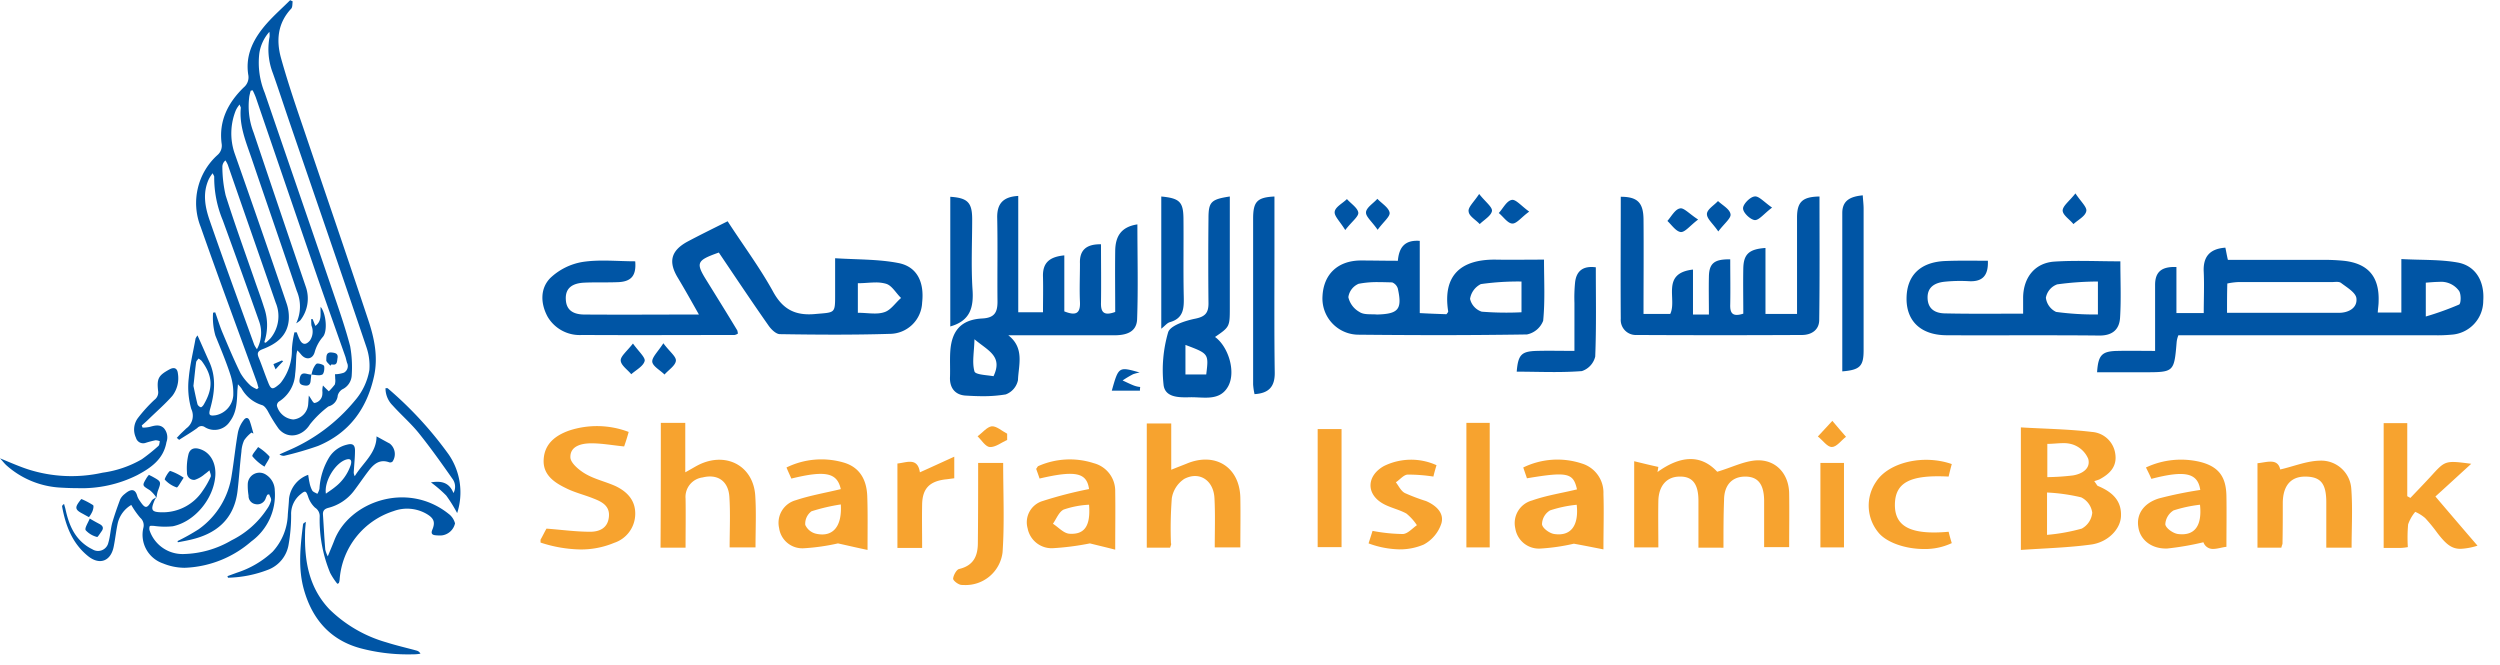 <svg xmlns="http://www.w3.org/2000/svg" xmlns:xlink="http://www.w3.org/1999/xlink" viewBox="465 336 421 112">
  <defs>
    <style>
      .cls-1 {
        clip-path: url(#clip-logo);
      }

      .cls-2 {
        fill: #f7a32f;
      }

      .cls-3 {
        fill: #0055a5;
      }

      .cls-4 {
        fill: rgba(255,255,255,0);
      }
    </style>
    <clipPath id="clip-logo">
      <rect x="465" y="336" width="421" height="112"/>
    </clipPath>
  </defs>
  <g id="logo" class="cls-1">
    <rect class="cls-4" x="465" y="336" width="421" height="112"/>
    <g id="Group_1" data-name="Group 1" transform="translate(413 303.21)">
      <g id="Group_1-2" data-name="Group 1" transform="translate(143.026 65.354)">
        <path id="Union_2" data-name="Union 2" class="cls-2" d="M70.869,27.294c-.527-.048-1.389-.718-1.389-1.053.048-.574.575-1.533,1.006-1.628,2.442-.574,3.16-2.2,3.16-4.405.048-4.405.048-8.859.048-13.456h4.214c0,5.075.239,10.1-.1,15.036a6.26,6.26,0,0,1-6.459,5.523Q71.112,27.311,70.869,27.294ZM249.289.766c3.975.239,8,.287,11.971.766a4.27,4.27,0,0,1,3.927,3.687c.335,2.155-.958,3.4-2.681,4.31a9.083,9.083,0,0,1-.862.287c.431.574.479.766.623.814,2.3.958,4.022,2.394,3.879,5.124-.1,2.155-2.2,4.357-5.028,4.741-3.831.527-7.709.622-11.828.91Zm4.406,18.1a31.906,31.906,0,0,0,5.842-1.054,3.4,3.4,0,0,0,1.772-2.681,3.389,3.389,0,0,0-1.867-2.586,31.381,31.381,0,0,0-5.746-.814Zm.048-15.323v5.6a39.875,39.875,0,0,0,4.31-.287c1.484-.24,3.017-1.1,2.586-2.778A4.309,4.309,0,0,0,258,3.639a4.8,4.8,0,0,0-1.573-.22C255.567,3.419,254.646,3.543,253.742,3.543ZM50.088,20.3a35.2,35.2,0,0,1-5.65.814,3.95,3.95,0,0,1-4.262-3.4A3.945,3.945,0,0,1,43,13.025c2.442-.814,5.028-1.245,7.566-1.867-.622-2.729-2.49-3.209-8.332-1.772-.24-.575-.527-1.149-.814-1.868A13.36,13.36,0,0,1,51.093,6.7c2.729.814,3.83,2.968,3.927,5.65.1,2.825.048,5.6.048,9.05C53.44,21.069,52.051,20.734,50.088,20.3Zm-4.453-5.411a2.6,2.6,0,0,0-1.054,2.3,2.654,2.654,0,0,0,1.82,1.484c2.777.623,4.405-1.149,4.166-4.932A32.178,32.178,0,0,0,45.634,14.892ZM92.514,20.3a44.67,44.67,0,0,1-6.321.814,4.123,4.123,0,0,1-4.166-3.352,3.736,3.736,0,0,1,2.538-4.6,68.894,68.894,0,0,1,7.805-2.011c-.383-2.729-2.2-3.209-8.332-1.772-.191-.575-.383-1.1-.574-1.628.191-.24.239-.431.383-.479A13.1,13.1,0,0,1,93.184,6.8a4.821,4.821,0,0,1,3.592,4.788c.048,3.065,0,6.081,0,9.769C95.291,20.974,93.854,20.638,92.514,20.3Zm-4.406-5.7c-.814.383-1.245,1.58-1.82,2.394.91.575,1.772,1.58,2.73,1.676,2.586.192,3.639-1.293,3.352-4.884A15.69,15.69,0,0,0,88.108,14.6ZM0,20.16v-.479c.383-.671.718-1.389,1.005-1.868,2.538.192,4.932.527,7.374.527,1.485,0,2.873-.575,3.113-2.347.287-1.963-1.1-2.681-2.586-3.256-1.533-.623-3.209-1.006-4.693-1.772C2.25,10.008.383,8.715.527,6.177.671,3.5,2.538,2.107,4.836,1.293a14.985,14.985,0,0,1,10.008.24c-.239.862-.479,1.628-.766,2.442-1.916-.191-3.735-.527-5.507-.527-1.628,0-3.591.431-3.543,2.346,0,.958,1.484,2.2,2.586,2.825,1.58.91,3.4,1.293,5.075,2.059,1.963.958,3.352,2.442,3.256,4.836A5.16,5.16,0,0,1,12.4,20.207a14.5,14.5,0,0,1-5.669,1.116A22.556,22.556,0,0,1,0,20.16Zm174.014.191a33.822,33.822,0,0,1-5.555.814,4.026,4.026,0,0,1-4.31-3.4,3.945,3.945,0,0,1,2.825-4.693c2.442-.862,5.028-1.245,7.566-1.867-.622-2.777-1.58-3.017-8.428-1.867-.191-.575-.383-1.1-.622-1.82a13.112,13.112,0,0,1,9.864-.67,5.122,5.122,0,0,1,3.639,5.124c.1,2.921,0,5.89,0,9.337C177.509,21.022,176.121,20.734,174.014,20.351Zm-4.023-5.6A2.77,2.77,0,0,0,168.65,17.1c.1.67,1.293,1.532,2.107,1.628,2.73.383,4.118-1.389,3.735-4.932A20.774,20.774,0,0,0,169.991,14.748ZM139.441,20.3c.239-.766.479-1.484.67-2.107a28.586,28.586,0,0,0,5.124.527c.814-.048,1.58-.958,2.346-1.484a8.765,8.765,0,0,0-1.772-1.963c-1.293-.718-2.873-1.005-4.118-1.772-2.73-1.676-2.49-4.645.335-6.225a10.352,10.352,0,0,1,8.858-.144c-.191.622-.383,1.293-.527,1.915A28.014,28.014,0,0,0,146,8.715c-.671.048-1.293.862-1.963,1.293.479.623.862,1.485,1.533,1.82a31.652,31.652,0,0,0,3.543,1.341c1.676.718,3.112,2.011,2.586,3.783a6.241,6.241,0,0,1-2.969,3.544,10.239,10.239,0,0,1-4.062.811A15.778,15.778,0,0,1,139.441,20.3Zm85.905-1.772a7.106,7.106,0,0,1-.431-8.619c2.107-3.256,7.949-4.645,12.737-2.969-.191.718-.383,1.436-.527,2.107-6.512-.335-9,1.005-9.05,4.693-.048,3.735,2.681,5.172,9.05,4.6.144.622.335,1.293.527,1.915a10.584,10.584,0,0,1-4.682.992C229.875,21.247,226.749,20.183,225.346,18.531Zm54.685,1.58a47.62,47.62,0,0,1-6.081,1.053c-2.682.1-4.6-1.484-4.885-3.639-.335-2.107.862-3.975,3.448-4.788A66.911,66.911,0,0,1,279.5,11.3c-.431-2.873-2.538-3.352-8.237-1.867-.239-.574-.527-1.149-.91-1.916a13.857,13.857,0,0,1,9.242-.91c3.065.814,4.262,2.538,4.31,5.746.048,2.777,0,5.6,0,8.523-.719.075-1.515.354-2.229.354A1.661,1.661,0,0,1,280.031,20.112ZM275,14.748a2.933,2.933,0,0,0-1.389,2.347c.1.67,1.341,1.532,2.155,1.628,2.729.335,4.07-1.293,3.687-4.932A22.743,22.743,0,0,0,275,14.748Zm44.485,3.879a27.5,27.5,0,0,0-2.107-2.586,6.632,6.632,0,0,0-1.676-1.053,6.738,6.738,0,0,0-1.2,2.107,25.379,25.379,0,0,0-.048,3.831,8.557,8.557,0,0,1-1.341.144h-2.73V.048h3.974V12.354c.192.1.335.191.527.287,1.149-1.2,2.3-2.394,3.448-3.639,2.442-2.681,2.394-2.681,6.8-2.107-2.155,1.963-4.022,3.687-6.034,5.507,2.442,2.873,4.741,5.555,7.087,8.284a10.974,10.974,0,0,1-2.855.53C321.841,21.217,320.918,20.47,319.488,18.627ZM60.1,21.069V6.848c1.533-.144,3.4-1.1,3.783,1.484C65.7,7.518,67.47,6.7,69.673,5.7V9.338c-.479.048-1.006.144-1.533.191-2.634.335-3.831,1.533-3.879,4.214-.048,2.346,0,4.741,0,7.326Zm240.622-.048V13.408c0-3.16-.91-4.31-3.448-4.357-2.49-.048-3.831,1.484-3.879,4.357,0,2.3,0,4.645-.048,6.943,0,.1-.1.24-.192.671h-4.022V6.8c1.58-.144,3.4-.91,3.831,1.053,2.3-.527,4.453-1.436,6.656-1.484a5.078,5.078,0,0,1,5.316,4.788c.239,3.208.048,6.512.048,9.864Zm-105.73,0v-7.9c0-2.825-1.005-4.118-3.16-4.07-2.2,0-3.543,1.58-3.591,4.118s0,5.075,0,7.805h-4.07V6.464c1.389.335,2.73.671,4.07.958q-.072.431-.144.862c3.639-2.634,7.183-3.16,10.056-.048,2.442-.718,4.453-1.772,6.56-1.915,3.3-.192,5.507,2.25,5.555,5.555.048,2.968,0,5.89,0,9.05h-4.214v-7.9c-.048-2.777-1.1-4.022-3.3-3.974-2.155.048-3.448,1.484-3.448,3.974-.1,2.586-.1,5.219-.1,8Zm-92.9,0V.1h4.118V7.9c1.054-.431,1.82-.718,2.538-1.005,4.837-2.059,9,.527,9.1,5.746.048,2.682,0,5.411,0,8.332h-4.31c0-2.73.1-5.507-.048-8.284-.143-2.968-2.49-4.6-5.075-3.256a4.81,4.81,0,0,0-2.107,3.256,67.094,67.094,0,0,0-.144,7.614c.1.1,0,.24-.144.718Zm-81.883,0c.048-7.039.048-13.935.048-21.022h4.118V8.332c1.149-.622,1.867-1.1,2.634-1.436,4.5-1.963,8.811.479,9.146,5.315.191,2.825.048,5.7.048,8.763H31.844c0-2.873.144-5.746-.048-8.571-.192-2.634-2.011-3.831-4.5-3.209a3.3,3.3,0,0,0-2.873,3.544c.048,2.681,0,5.411,0,8.284Zm195.322-.048V6.752H219.5V20.974Zm-59.617,0V0h3.927V20.974Zm-25.044-.048V1.053h4.022V20.926Z" transform="translate(0 38.643)"/>
        <path id="Path_51" data-name="Path 51" class="cls-2" d="M474.642,90.2c1.006,1.2,1.676,1.963,2.3,2.682-.814.622-1.58,1.724-2.394,1.724-.766,0-1.532-1.149-2.346-1.772C472.87,92.115,473.541,91.4,474.642,90.2Z" transform="translate(-257.101 -51.892)"/>
        <path id="Path_58" data-name="Path 58" class="cls-2" d="M181.68,94.4c-.958.431-1.963,1.245-2.921,1.2-.718-.048-1.389-1.149-2.059-1.82.814-.575,1.58-1.58,2.394-1.676.814-.048,1.724.814,2.586,1.245Z" transform="translate(-103.101 -52.88)"/>
        <path id="Union_3" data-name="Union 3" class="cls-3" d="M110.47,34.366c-.463-.021-.923-.042-1.367-.033-1.82.048-4.262.1-4.5-2.107a22.742,22.742,0,0,1,.766-8.811c.335-1.149,2.873-1.963,4.5-2.3,1.724-.335,2.3-.958,2.3-2.586-.048-4.788-.048-9.529,0-14.317,0-2.778.431-3.209,3.592-3.687V19.346c0,3.112-.048,3.16-2.49,4.836,2.2,1.58,3.543,5.746,2.251,8.236-.9,1.7-2.353,1.984-3.891,1.984C111.246,34.4,110.857,34.384,110.47,34.366ZM108.289,30.5h3.5c.431-3.5.431-3.5-3.5-4.98ZM71.179,34.046c-1.724-.144-2.634-1.341-2.538-3.16.048-1.437-.048-2.873.048-4.31.24-3.5,1.868-5.316,5.363-5.507,2.059-.1,2.586-1.005,2.586-2.825-.048-4.693.048-9.385-.048-14.126-.048-2.347.958-3.544,3.543-3.687V20.016H84.3c0-2.011.048-3.974,0-5.937-.1-2.442,1.149-3.4,3.591-3.639v9.433c1.82.718,2.729.479,2.634-1.58-.1-2.155,0-4.31,0-6.464-.1-2.25,1.054-3.3,3.543-3.256,0,3.3.048,6.56,0,9.816-.048,1.58.431,2.3,2.394,1.58,0-3.4-.048-6.848,0-10.343.048-2.3.91-3.974,3.735-4.405,0,5.411.144,10.678-.048,15.994-.1,2.2-1.915,2.681-3.83,2.681H78.457c2.778,2.155,1.724,5.028,1.628,7.566a3.266,3.266,0,0,1-2.059,2.394,23.2,23.2,0,0,1-3.9.3C73.149,34.152,72.164,34.108,71.179,34.046Zm1.58-4.07c.144.574,2.155.622,3.208.814,1.628-3.4-.958-4.31-3.208-6.225C72.711,26.72,72.328,28.444,72.759,29.976Zm46.927,2.2V4.262c0-2.873.67-3.591,3.591-3.735v9.529c0,6.7-.048,13.36.048,20.064.048,2.394-.958,3.543-3.4,3.687A10.3,10.3,0,0,1,119.686,32.179Zm-23.8,1.053c1.149-4.07,1.149-4.07,4.692-3.065a7.365,7.365,0,0,0-1.1.287,17.1,17.1,0,0,0-1.772,1.053c.622.287,1.293.623,1.915.862a4.189,4.189,0,0,0,1.054.24,2.946,2.946,0,0,0-.048.622ZM18.505,28.4c-.1-.766.91-1.676,1.867-3.16,1.054,1.436,2.2,2.25,2.107,2.968-.1.814-1.245,1.533-1.915,2.3C19.846,29.784,18.649,29.162,18.505,28.4Zm-5.315-.24c-.048-.718,1.005-1.532,2.059-2.873,1.006,1.389,2.155,2.394,1.963,2.969-.24.862-1.436,1.484-2.25,2.2C14.339,29.689,13.238,28.97,13.19,28.156ZM261.809,30.12c.191-2.921.814-3.543,3.448-3.591,2.059-.048,4.118,0,6.321,0V15.419c0-2.25,1.149-3.112,3.592-3.017V20.16h4.6c0-2.347.1-4.6,0-6.9-.144-2.538.958-3.927,3.639-4.118.144.623.239,1.293.431,2.059h15.61a34.184,34.184,0,0,1,3.831.144c4.166.431,6.081,2.682,5.938,6.848,0,.575-.1,1.1-.144,1.868h3.974v-9c3.352.191,6.464.048,9.433.574,3.065.527,4.6,3.16,4.357,6.464a5.719,5.719,0,0,1-5.411,5.7,24.23,24.23,0,0,1-2.634.1H275.5a4.174,4.174,0,0,0-.287,1.1c-.431,5.124-.431,5.124-5.507,5.124Zm55.355-15.084v5.7a50.055,50.055,0,0,0,5.6-2.011c.335-.144.383-1.724,0-2.3a3.726,3.726,0,0,0-3.387-1.518C318.667,14.906,317.918,14.986,317.163,15.036Zm-33.424.144c-.048,1.676-.048,3.161-.048,4.932h18.867c1.58,0,3.112-.814,2.921-2.442-.1-.958-1.58-1.82-2.586-2.586-.383-.287-1.054-.144-1.628-.144H285.511A11.259,11.259,0,0,0,283.74,15.179ZM164.075,30.024c.239-2.921.814-3.448,3.543-3.5,1.915-.048,3.783,0,6.177,0V18.436a26.077,26.077,0,0,1,.1-3.352c.191-2.011,1.341-2.921,3.5-2.634,0,5.076.1,10.056-.1,15.036a3.416,3.416,0,0,1-2.25,2.442c-1.581.123-3.154.159-4.722.159C168.232,30.086,166.154,30.024,164.075,30.024ZM218.9,3.3c0-2.155,1.436-2.778,3.448-2.969.048.862.144,1.532.144,2.25V26.432c0,2.682-.622,3.3-3.591,3.544Zm28.569,20.6c-3.7.006-7.394.012-11.091-.009-4.214-.048-6.656-2.346-6.656-6.129,0-3.879,2.25-6.177,6.464-6.369,2.442-.1,4.836-.048,7.231-.048.1,2.442-.862,3.544-3.112,3.448a25.9,25.9,0,0,0-4.31.1c-1.485.191-2.778.862-2.73,2.729s1.293,2.538,2.825,2.586c4.357.1,8.763.048,13.264.048V17.526c.048-3.352,1.963-5.794,5.219-6.033,3.639-.24,7.279-.048,11.157-.048,0,3.256.143,6.368-.048,9.433-.1,1.963-1.2,3.065-3.448,3.065C257.317,23.887,252.4,23.9,247.473,23.9Zm7.632-8.58a2.958,2.958,0,0,0-1.915,2.25,3.049,3.049,0,0,0,1.724,2.394,48.742,48.742,0,0,0,7.039.431V14.844A51.278,51.278,0,0,0,255.1,15.323Zm-70.774,8.523a2.54,2.54,0,0,1-2.73-2.729c-.048-6.848,0-13.7,0-20.543,2.778,0,3.783.958,3.831,3.735.048,5.267,0,10.534,0,15.994h4.5c1.2-2.442-1.628-6.848,3.831-7.47V20.4h2.681c0-2.155-.048-4.31,0-6.417.048-2.2.91-2.921,3.591-2.873,0,2.538.048,5.076,0,7.566-.048,1.389.287,2.2,2.2,1.58,0-2.538-.048-5.076,0-7.614.048-2.442,1.006-3.256,3.735-3.448V20.3h5.315V4.07c0-2.634.91-3.5,3.783-3.543,0,6.943.048,13.839-.048,20.782,0,1.676-1.293,2.538-2.921,2.538q-6.931.036-13.869.036T184.331,23.847Zm-177.605,0A6.257,6.257,0,0,1,.884,20.782c-1.2-2.2-1.293-4.741.431-6.512A10.369,10.369,0,0,1,6.821,11.54c2.873-.431,5.89-.1,8.811-.1.192,2.3-.574,3.352-2.681,3.5-2.011.1-3.974,0-5.986.1-1.724.1-3.16.766-3.017,2.873.1,1.963,1.533,2.49,3.161,2.49,6.225.048,12.45,0,19.249,0-1.293-2.3-2.394-4.262-3.543-6.177-1.628-2.681-1.2-4.549,1.58-6.081,2.155-1.149,4.405-2.25,6.8-3.448,2.538,3.927,5.363,7.71,7.614,11.78,1.676,3.112,3.831,4.166,7.231,3.831,3.256-.287,3.256-.048,3.256-3.256v-6.13c3.687.24,7.279.144,10.678.814,3.161.623,4.357,3.256,3.974,6.656a5.492,5.492,0,0,1-5.506,5.267c-6.13.191-12.307.144-18.436.048-.671,0-1.485-.814-1.916-1.436-2.825-4.023-5.6-8.188-8.38-12.307-3.783,1.341-3.927,1.724-2.011,4.788,1.724,2.778,3.448,5.555,5.124,8.332a3.573,3.573,0,0,1,.1.527,1.473,1.473,0,0,1-.574.239c-5.682,0-11.386.021-17.083.021Q10.989,23.868,6.726,23.847Zm46.4-8.715v4.98c1.676,0,3.161.335,4.454-.1,1.1-.335,1.867-1.58,2.825-2.394-.862-.814-1.532-2.107-2.538-2.394a6.112,6.112,0,0,0-1.765-.22C55.149,15.007,54.146,15.132,53.126,15.132ZM137.547,23.8a6.1,6.1,0,0,1-6.177-6.512c.191-3.687,2.586-5.938,6.369-5.986,2.059,0,4.022.048,6.321.048.192-2.2,1.1-3.543,3.687-3.352V20.16c1.772.1,3.16.144,4.5.191.144-.191.287-.335.287-.479-.958-6.129,2.2-8.763,7.949-8.715,2.634.048,5.268,0,8.188,0,0,3.5.192,6.943-.143,10.3a3.721,3.721,0,0,1-2.729,2.3q-7.789.119-15.552.115Q143.9,23.865,137.547,23.8Zm-.1-8.571a2.878,2.878,0,0,0-1.724,2.251,3.823,3.823,0,0,0,1.867,2.49c.766.527,1.963.335,2.969.431,3.592-.1,4.262-.862,3.5-4.357a1.629,1.629,0,0,0-.958-1.053c-.758-.019-1.533-.047-2.307-.047A16.284,16.284,0,0,0,137.451,15.227Zm20.591.048a3.343,3.343,0,0,0-1.82,2.49,2.964,2.964,0,0,0,1.963,2.155,52.188,52.188,0,0,0,6.7.1V14.844A45.369,45.369,0,0,0,158.042,15.275ZM104.219.527c3.065.287,3.687.91,3.735,3.592.048,4.357-.048,8.763.048,13.12.048,2.011.048,3.783-2.347,4.453-.479.144-.814.623-1.436,1.1ZM68.688.574c2.921.192,3.687.958,3.687,3.783,0,3.927-.191,7.805.048,11.684.24,3.112-.335,5.411-3.735,6.369ZM191.7,6.512c-.814-.1-1.533-1.2-2.25-1.867.67-.766,1.293-1.963,2.107-2.107.622-.192,1.58.91,3.065,1.867-1.36,1.032-2.168,2.108-2.876,2.108Zm4.405-3.065c.048-.766,1.2-1.436,1.867-2.155.766.718,1.963,1.341,2.107,2.2.144.671-1.053,1.58-2.059,2.921C197.116,5.076,196.062,4.262,196.11,3.448Zm-62.681-.383c.144-.814,1.341-1.389,2.059-2.107.671.766,1.82,1.485,1.916,2.3.048.67-1.1,1.484-2.2,2.921C134.291,4.693,133.285,3.783,133.429,3.065Zm5.267.1c.1-.814,1.245-1.484,1.915-2.25.718.766,1.868,1.436,2.059,2.3.144.671-1.005,1.533-2.011,2.921C139.7,4.741,138.6,3.879,138.7,3.16Zm117.318-.239c0-.814,1.1-1.58,2.155-2.921.91,1.389,2.011,2.346,1.82,3.017-.191.862-1.389,1.436-2.155,2.155C257.212,4.405,256.062,3.687,256.014,2.921Zm-100.031.144c-.144-.718.862-1.58,1.772-2.969,1.054,1.341,2.251,2.2,2.155,2.873-.143.814-1.341,1.484-2.059,2.2C157.18,4.453,156.031,3.831,155.983,3.065Zm7.326,2.011c-.766-.048-1.484-1.149-2.251-1.772.718-.766,1.293-2.011,2.155-2.2.67-.192,1.628,1.005,2.969,1.963-1.312.937-2.075,2.013-2.825,2.013ZM204.155,4.5c-.766-.1-1.963-1.245-1.963-1.963-.048-.671,1.149-1.916,1.916-2.011.718-.144,1.58.91,2.969,1.868C205.717,3.425,204.908,4.5,204.2,4.5Z" transform="translate(0.314)"/>
      </g>
      <path id="Union_1" data-name="Union 1" class="cls-3" d="M60.7,109.134c-5.069-1.374-8.078-4.873-9.484-9.746-1.047-3.6-.654-7.326-.2-10.989a.527.527,0,0,1,.1-.294c.033-.065.1-.065.392-.262-.065.72-.131,1.243-.131,1.766-.131,4.775.621,9.288,4.088,12.951a22.469,22.469,0,0,0,9.648,5.592c1.635.523,3.369.916,5.036,1.374a.992.992,0,0,1,.654.523,7.529,7.529,0,0,1-.85.1q-.578.018-1.153.018A31,31,0,0,1,60.7,109.134ZM55.6,96.445a23.3,23.3,0,0,1-1.766-9.419,1.683,1.683,0,0,0-.785-1.57,4.351,4.351,0,0,1-1.177-1.9c-.327-.916-.458-1.014-1.21-.392a4.234,4.234,0,0,0-1.635,3.5,28.446,28.446,0,0,1-.425,5,5.483,5.483,0,0,1-3.467,4.252,19.922,19.922,0,0,1-6.737,1.341c-.033-.1-.065-.163-.1-.261.523-.2,1.079-.393,1.6-.589a16.009,16.009,0,0,0,6.017-3.532A9.713,9.713,0,0,0,48.468,86.6c.065-.883.163-1.733.2-2.616A4.867,4.867,0,0,1,51.9,79.929c.066.458.131.916.229,1.341a4.437,4.437,0,0,0,.458,1.308c.163.261.556.36.85.556a2.774,2.774,0,0,0,.36-.85,11.384,11.384,0,0,1,1.7-5.4,4.841,4.841,0,0,1,2.91-2.028c.949-.262,1.374,0,1.374.981,0,1.177-.131,2.322-.2,3.5a1.313,1.313,0,0,0,.164.817c1.341-2.224,3.663-3.859,3.663-6.7.85.458,1.537.85,2.224,1.21A2.256,2.256,0,0,1,66.1,77.7a.613.613,0,0,1-.523.131c-1.668-.621-2.682.327-3.565,1.5-.85,1.112-1.635,2.289-2.486,3.4A7.84,7.84,0,0,1,55.3,85.488c-.621.164-.948.458-.916,1.112.131,1.962.229,3.957.392,5.919a5.171,5.171,0,0,0,.425,1.145c.425-1.079.785-1.864,1.079-2.649C58.769,84.475,68.548,80.91,75.547,86.5a2.933,2.933,0,0,1,1.079,1.6A2.612,2.612,0,0,1,74.4,90.132,6.328,6.328,0,0,1,73.29,90.1c-.589-.065-.719-.36-.491-.916.523-1.243.294-1.93-.916-2.649a6.551,6.551,0,0,0-5.625-.491A13.091,13.091,0,0,0,57.2,97.491a2.323,2.323,0,0,1-.131.654.655.655,0,0,1-.262.131A11.1,11.1,0,0,1,55.6,96.445Zm2.747-19.1c-1.8.49-3.794,3.6-3.467,5.756.589-.425,1.112-.752,1.537-1.112a7.784,7.784,0,0,0,2.649-3.728c.185-.636.049-.971-.375-.971A1.276,1.276,0,0,0,58.344,77.345Zm-30.905,17.5a5.089,5.089,0,0,1-3.3-5.985,1.674,1.674,0,0,0-.523-1.7A13.939,13.939,0,0,1,22.108,85a4.893,4.893,0,0,0-2.257,2.976c-.294,1.308-.425,2.649-.687,3.957-.458,2.518-2.355,3.27-4.317,1.7-2.649-2.126-3.793-5.1-4.382-8.339-.033-.131.065-.294.327-.458.065.294.163.556.229.85.523,2.42,1.374,4.644,3.467,6.148a6.767,6.767,0,0,0,1.047.621,1.776,1.776,0,0,0,2.714-1.112c.327-1.079.36-2.256.654-3.336.393-1.341.85-2.649,1.341-3.957a2.611,2.611,0,0,1,.785-.916c1.177-1.014,1.8-.719,2.093.393a3.078,3.078,0,0,0,.425.785c.916,1.374,1.21,1.341,2-.033.157-.252.5-.382.755-.567a5.4,5.4,0,0,0-1.082-1.2c-1.276-.785-1.308-.752-.556-2.028a3.147,3.147,0,0,1,.425-.556c.2.131.393.2.556.294,1.537.85,1.537.85.916,2.485a5.728,5.728,0,0,0-.2,1.079l-.052-.062c-.1.18-.214.334-.276.487-.719,1.7-.523,2.028,1.406,2.028a8.047,8.047,0,0,0,6.7-3.63,14.086,14.086,0,0,0,1.341-2.355c.1-.294-.131-.72-.2-1.079-.262.2-.491.425-.785.621a5,5,0,0,1-1.7.981,1.184,1.184,0,0,1-1.308-1.243,9.922,9.922,0,0,1,.262-3.107c.294-.981,1.079-1.145,2.06-.785,1.635.589,2.584,2.289,2.453,4.415-.262,3.859-3.434,7.751-7.162,8.536a12.908,12.908,0,0,1-3.172-.065c-.262,0-.621-.065-.719.065a1.177,1.177,0,0,0,0,.752,5.86,5.86,0,0,0,5.658,3.924,16.645,16.645,0,0,0,8.143-2.322,15.17,15.17,0,0,0,5.952-5.265,4.163,4.163,0,0,0,.687-1.439c.065-.327-.2-.687-.327-1.046-.1.033-.229.065-.327.1-.065.164-.164.36-.229.523a1.476,1.476,0,0,1-1.733,1.046,1.385,1.385,0,0,1-1.177-1.439,10.239,10.239,0,0,1-.131-1.995,1.97,1.97,0,0,1,3.107-1.5,3.166,3.166,0,0,1,1.439,2.616,9.7,9.7,0,0,1-3.957,8.6,18.044,18.044,0,0,1-10.792,4.415q-.258.019-.522.019A9.632,9.632,0,0,1,27.439,94.842Zm2.453-3.761a34.376,34.376,0,0,0,3.565-1.995,13.526,13.526,0,0,0,5.56-9.124c.392-2.387.621-4.775,1.046-7.162a5.135,5.135,0,0,1,.948-2.06c.393-.556.85-.523,1.079.229.229.654.392,1.341.589,2a1.018,1.018,0,0,1-.327-.164,5.863,5.863,0,0,0-1.243,1.308,5.385,5.385,0,0,0-.458,1.929c-.262,2.191-.392,4.415-.654,6.606-.589,4.905-3.761,7.26-7.914,8.209-.687.163-1.406.294-2.126.425C29.924,91.212,29.924,91.146,29.892,91.081Zm-13.54-.687a3.822,3.822,0,0,1-1.93-1.145c-.2-.36.392-1.21.687-1.962.654.392,1.145.654,1.635.916.621.327.752.719.327,1.275-.223.319-.6.917-.711.917ZM13.965,86.5c-1.341-.687-1.406-1.047-.49-2.224.065-.1.229-.294.262-.262a13.542,13.542,0,0,1,1.929,1.014c.164.131.033.719-.1,1.046a4.563,4.563,0,0,1-.589.981C14.553,86.829,14.259,86.666,13.965,86.5Zm61.189-3.074A21.827,21.827,0,0,0,72.571,81.2c1.6-.262,3.041-.1,3.793,1.8a2.217,2.217,0,0,0-.163-2.387c-1.831-2.616-3.663-5.2-5.658-7.685-1.341-1.668-2.976-3.074-4.415-4.677a4.074,4.074,0,0,1-1.21-2.911c.2,0,.327-.033.392.033A62.651,62.651,0,0,1,75.579,76.528a11.293,11.293,0,0,1,1.406,9.844A25.2,25.2,0,0,0,75.154,83.428ZM10.3,82.087a14.872,14.872,0,0,1-9.222-3.761C.752,78.032.491,77.672,0,77.149c1.766.72,3.238,1.374,4.742,1.864a23.956,23.956,0,0,0,12.526.556,18.013,18.013,0,0,0,6.606-2.256,30.373,30.373,0,0,0,2.813-2.257c.163-.164.163-.523.229-.785a1.913,1.913,0,0,0-.719-.163,15.055,15.055,0,0,0-1.635.425,1.259,1.259,0,0,1-1.668-.85,3.241,3.241,0,0,1,.294-3.27A25.141,25.141,0,0,1,26,67.305a1.569,1.569,0,0,0,.621-1.537c-.229-2.06.066-2.583,1.93-3.6.785-.425,1.308-.2,1.406.687a4.894,4.894,0,0,1-.948,3.793c-1.243,1.406-2.649,2.616-3.99,3.925-.36.36-.752.687-1.145,1.046.033.131.1.229.131.36a5.177,5.177,0,0,0,1.243-.131c.818-.229,1.668-.458,2.355.229a2.352,2.352,0,0,1,.425,2.355c-.49,2.878-2.649,4.35-4.938,5.56a20.856,20.856,0,0,1-10.055,2.18C12.129,82.174,11.217,82.141,10.3,82.087Zm19.459-.033a4.831,4.831,0,0,1-2-1.308c-.131-.1.687-1.5.916-1.472a9.177,9.177,0,0,1,2.257,1.145c-.475.7-.98,1.639-1.161,1.638A.045.045,0,0,1,29.761,82.055Zm12.755-5.233c-.163-.229.589-1.014.949-1.57a8.975,8.975,0,0,1,1.9,1.57c.164.229-.458,1.014-.818,1.733A7.957,7.957,0,0,1,42.515,76.822Zm4.546-.327c.425-.2.883-.392,1.308-.589a29.6,29.6,0,0,0,11.414-8.5,10.51,10.51,0,0,0,2.42-5.134,9.577,9.577,0,0,0-.49-3.826C57.428,45.753,53.046,33.064,48.7,20.375c-.916-2.682-1.8-5.4-2.747-8.078a11.16,11.16,0,0,1-.556-6.116,4.2,4.2,0,0,0-.033-.85,6.935,6.935,0,0,0-1.7,3.663,13.406,13.406,0,0,0,.916,6.606c3.794,11.119,7.653,22.239,11.446,33.391,1.047,3.074,2.126,6.148,2.943,9.288a20.05,20.05,0,0,1,.262,4.873,2.755,2.755,0,0,1-1.6,2.387,1.784,1.784,0,0,0-.752,1.014A2.069,2.069,0,0,1,55.4,68.384c-.033.033-.065,0-.1.033A17,17,0,0,0,52.2,71.426c-1.243,2.028-3.728,2.583-5.265.752A25.053,25.053,0,0,1,45.1,69.2c-.229-.392-.589-.916-.981-1.014a5.927,5.927,0,0,1-3.434-2.78,5.784,5.784,0,0,0-.621-.719c-.033.621-.1.948-.1,1.275-.065,1.733-.131,3.5-1.243,4.971a3.075,3.075,0,0,1-4.252.948.951.951,0,0,0-1.243.164c-.981.719-2.06,1.341-3.074,2a1.444,1.444,0,0,0-.392-.327c.2-.2.392-.425.589-.621.327-.327.687-.654,1.014-.981a2.619,2.619,0,0,0,.85-3.27,13.353,13.353,0,0,1-.425-5.233c.2-2.224.752-4.415,1.145-6.639a2.9,2.9,0,0,1,.327-.523c.719,1.57,1.341,3.041,2,4.48,1.177,2.616.883,5.233.131,7.882-.294,1.046-.131,1.243.948,1.079a3.693,3.693,0,0,0,2.943-3.3,9.932,9.932,0,0,0-.49-3.532c-.72-2.224-1.635-4.382-2.518-6.573a11.092,11.092,0,0,1-.392-3.859c.131-.033.229-.033.36-.065.425,1.177.785,2.387,1.275,3.532.949,2.256,1.9,4.513,2.976,6.7a9.133,9.133,0,0,0,1.766,2.159,5.03,5.03,0,0,0,1.014.556,1.626,1.626,0,0,1,.262-.229c-.1-.294-.164-.621-.262-.916-3.172-8.732-6.41-17.432-9.484-26.2a10.886,10.886,0,0,1,2.845-12.1,2.068,2.068,0,0,0,.687-1.93c-.491-3.826,1.079-6.868,3.728-9.451a2.21,2.21,0,0,0,.752-2.158c-.523-3.467,1.014-6.247,3.238-8.732C46.244,2.453,47.585,1.275,48.86,0c.131.065.294.131.425.2-.065.425,0,.981-.261,1.243-2.289,2.453-2.518,5.363-1.7,8.307,1.112,3.99,2.453,7.947,3.794,11.871,3.63,10.727,7.293,21.389,10.858,32.116,1.046,3.107,1.733,6.279,1.014,9.582-1.21,5.494-4.186,9.55-9.419,11.741a54.842,54.842,0,0,1-5.592,1.635.976.976,0,0,1-.237.03A1.256,1.256,0,0,1,47.061,76.495Zm2.845-16.679c-.066,1.047-.066,2.093-.2,3.107A5.865,5.865,0,0,1,46.963,67.6a.842.842,0,0,0-.327.719,3.139,3.139,0,0,0,2.747,2.289A2.771,2.771,0,0,0,51.9,68.025c.033-.458.066-.948.1-1.439.392.491.719,1.276.981,1.243a1.591,1.591,0,0,0,1.308-1.57c.033-.262-.033-.491,0-.719a3.464,3.464,0,0,1,.1-.654c.327.36.654.654.981.981a11.089,11.089,0,0,0,1.014-1.145,2.413,2.413,0,0,0,.065-.981c0-.327-.033-.622-.033-.752a4.776,4.776,0,0,0,1.5-.262,1.259,1.259,0,0,0,.523-1.668c-.1-.327-.164-.654-.262-.981-1.668-4.742-3.369-9.484-5-14.226q-5.053-14.717-10.106-29.5a12.8,12.8,0,0,0-.523-1.177c-.131.033-.229.033-.327.065-.1.327-.163.621-.229.916a12.308,12.308,0,0,0,.719,6.148q4.366,13,8.8,26a5.982,5.982,0,0,1-.948,5.625,5.691,5.691,0,0,1-.687.491,6.639,6.639,0,0,0,.1-5.462C47.486,41.534,44.9,34.11,42.385,26.687c-.948-2.78-2.126-5.527-1.831-8.568,0-.1-.1-.229-.2-.556a4.3,4.3,0,0,0-.654,1.014,10.381,10.381,0,0,0-.229,7.1c2.976,8.47,5.919,16.908,8.8,25.411a7.075,7.075,0,0,1,.36,2.747c-.229,2.714-2.093,4.055-4.415,4.938-.752.294-.981.621-.654,1.406.556,1.341,1.014,2.747,1.57,4.121.491,1.276.752,1.341,1.8.458a2.455,2.455,0,0,0,.491-.523,8.842,8.842,0,0,0,1.733-5.461,17.1,17.1,0,0,1,.425-2.845h.393a11.936,11.936,0,0,0,.458,1.145c.458.981,1.079,1.046,1.766.229a2.682,2.682,0,0,0,.262-2.486c-.065-.36-.033-.752-.065-1.112h.262c.131.36.262.687.458,1.145,1.177-.883.785-2.093.883-3.205.916,1.112,1.21,4.121.36,5.069a6.585,6.585,0,0,0-1.374,2.583c-.36,1.21-1.5,1.341-2.289.36a8.25,8.25,0,0,0-.621-.687A4.091,4.091,0,0,0,49.907,59.816ZM33.031,60.96c-.163,1.145-.262,2.322-.458,3.99.163.752.392,1.929.687,3.107a.925.925,0,0,0,.556.491c.1.033.36-.229.458-.392,1.668-2.813,1.57-4.873-.327-7.424a3.123,3.123,0,0,0-.523-.392C33.293,60.568,33.064,60.731,33.031,60.96Zm2.126-30.807c-1.079,2.355-.621,4.709.164,6.966,2.42,7,4.971,13.932,7.489,20.9a4.587,4.587,0,0,0,.458.752,5.724,5.724,0,0,0,.36-4.709c-2-5.658-4.055-11.348-6.116-17.006a18.642,18.642,0,0,1-1.439-7.326c0-.131-.131-.294-.262-.589A5.721,5.721,0,0,0,35.157,30.153Zm2.289-2.126A21.54,21.54,0,0,0,38,32.868c1.5,4.742,3.205,9.451,4.84,14.161.523,1.537,1.112,3.074,1.6,4.644a8.96,8.96,0,0,1,.065,5.919c.065.033.164.065.229.1a8.924,8.924,0,0,0,.818-.752,5.859,5.859,0,0,0,.883-5.985c-2.682-7.751-5.4-15.5-8.078-23.253a5.041,5.041,0,0,0-.392-.719A1.4,1.4,0,0,0,37.446,28.027ZM51.28,64.885c-.687-.1-.948-.36-.818-1.112.131-.785.425-1.047,1.21-.85a5.136,5.136,0,0,0,.752.131l-.1.883c-.029.574-.183.972-.774.972A1.732,1.732,0,0,1,51.28,64.885Zm1.177-1.831a5.957,5.957,0,0,1,.294-1.014c.164-.327.425-.818.654-.85.393-.033,1.112.2,1.177.425.1.458-.033,1.308-.327,1.439a1.49,1.49,0,0,1-.6.109C53.269,63.163,52.856,63.074,52.457,63.053Zm0,0c0,.033,0,.033-.033.033C52.425,63.053,52.425,63.053,52.457,63.053Zm-6.41-1.766c.523-.229.981-.425,1.439-.621a.7.7,0,0,0,.2.131c-.392.392-.785.817-1.275,1.373C46.211,61.713,46.113,61.484,46.047,61.287Zm8.9-.654c.033-.556-.1-1.406.916-1.308.523.065,1.112.131.981.916-.1.556,0,1.341-1.014,1.079a1.426,1.426,0,0,1-.2.229C55.4,61.255,54.943,60.928,54.943,60.633Z" transform="translate(52 32.822)"/>
    </g>
  </g>
</svg>
